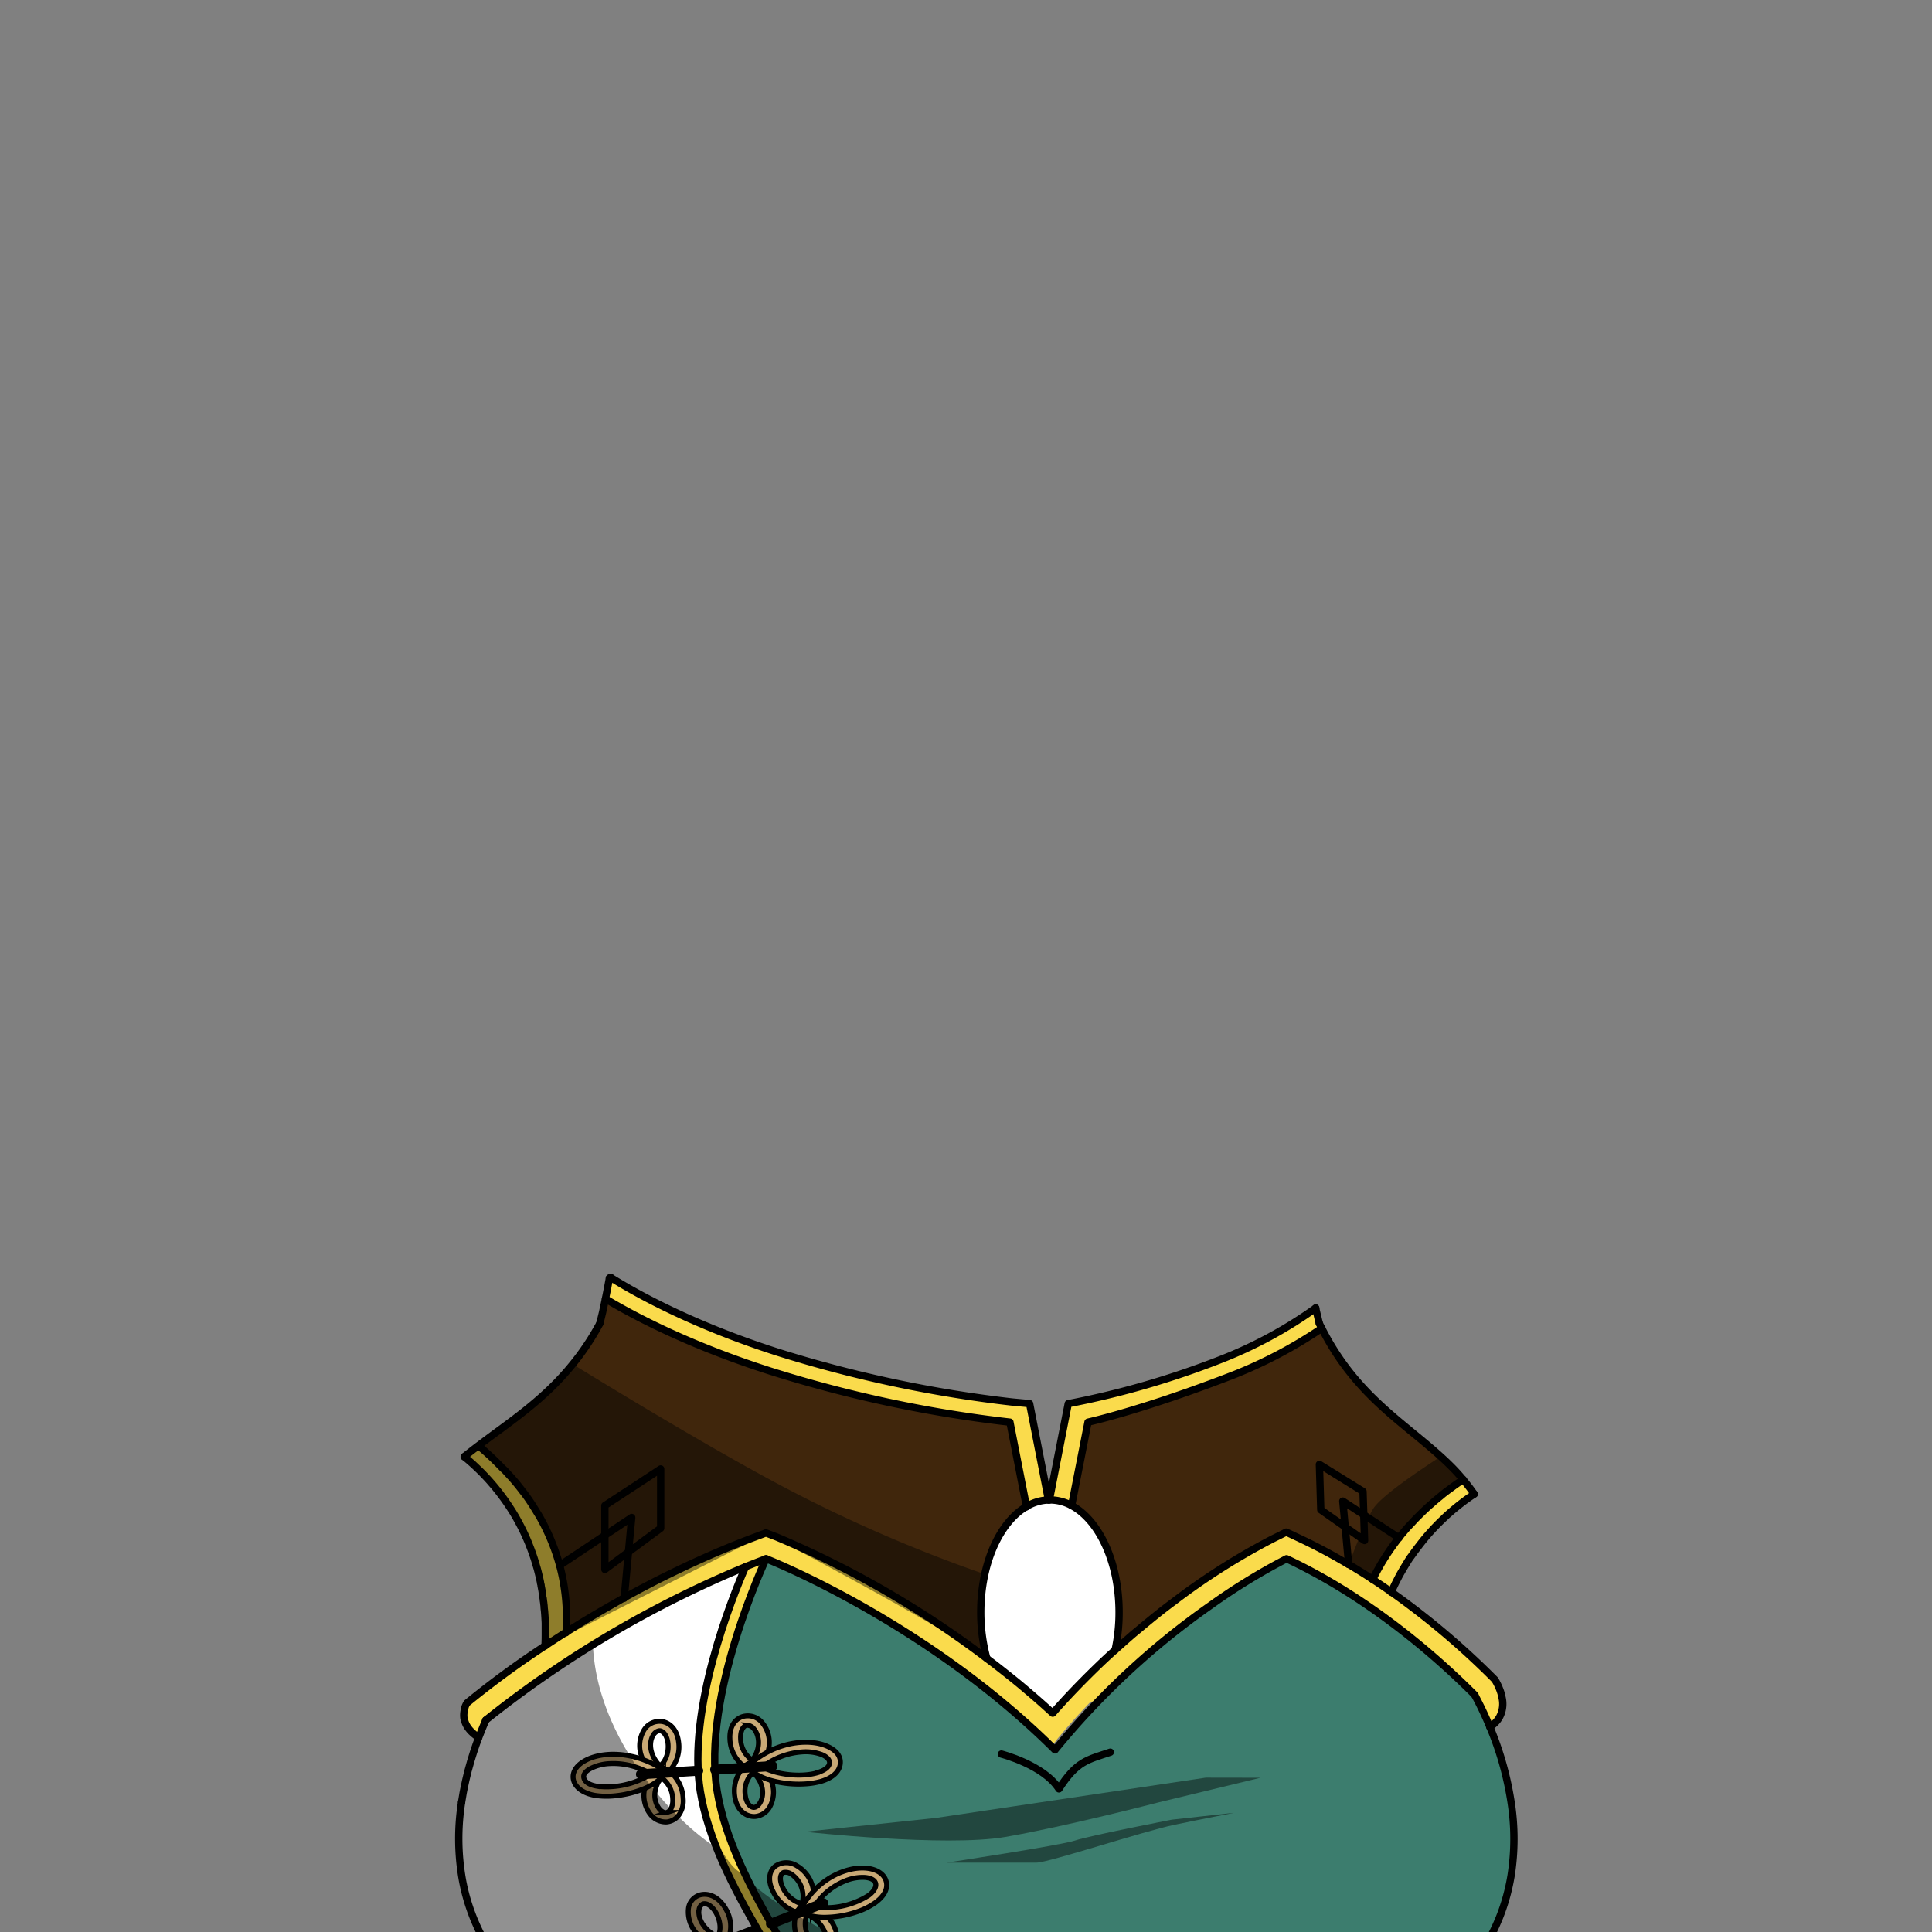 <svg xmlns="http://www.w3.org/2000/svg" viewBox="0 0 432 432">
  <rect x="0" y="0" width="432" height="432" fill="#808080" stroke="none"/>
  <defs>
    <style>.BUNTAI_OTTER_OUTFIT_BUNTAI_OTTER_OUTFIT_24_cls-1{isolation:isolate;}.BUNTAI_OTTER_OUTFIT_BUNTAI_OTTER_OUTFIT_24_cls-2{fill:#3c7d6e;}.BUNTAI_OTTER_OUTFIT_BUNTAI_OTTER_OUTFIT_24_cls-3{fill:#fff;}.BUNTAI_OTTER_OUTFIT_BUNTAI_OTTER_OUTFIT_24_cls-4{fill:#40260c;}.BUNTAI_OTTER_OUTFIT_BUNTAI_OTTER_OUTFIT_24_cls-5{fill:#fadb4c;}.BUNTAI_OTTER_OUTFIT_BUNTAI_OTTER_OUTFIT_24_cls-6,.BUNTAI_OTTER_OUTFIT_BUNTAI_OTTER_OUTFIT_24_cls-8{fill:none;stroke-linecap:round;stroke-linejoin:round;}.BUNTAI_OTTER_OUTFIT_BUNTAI_OTTER_OUTFIT_24_cls-6,.BUNTAI_OTTER_OUTFIT_BUNTAI_OTTER_OUTFIT_24_cls-7,.BUNTAI_OTTER_OUTFIT_BUNTAI_OTTER_OUTFIT_24_cls-8{stroke:#000;}.BUNTAI_OTTER_OUTFIT_BUNTAI_OTTER_OUTFIT_24_cls-6{stroke-width:1.64px;}.BUNTAI_OTTER_OUTFIT_BUNTAI_OTTER_OUTFIT_24_cls-7{fill:#c9a976;stroke-miterlimit:10;stroke-width:1.11px;}.BUNTAI_OTTER_OUTFIT_BUNTAI_OTTER_OUTFIT_24_cls-8{stroke-width:2.24px;}.BUNTAI_OTTER_OUTFIT_BUNTAI_OTTER_OUTFIT_24_cls-9{opacity:0.43;mix-blend-mode:multiply;}</style>
  </defs>
  <g class="BUNTAI_OTTER_OUTFIT_BUNTAI_OTTER_OUTFIT_24_cls-1">
    <g id="outfit">
      <path class="BUNTAI_OTTER_OUTFIT_BUNTAI_OTTER_OUTFIT_24_cls-2" d="M337.9,419.43c-2.06,12.44-9.4,25.43-27.19,35.73-24.17,8.19-34.83,3.89-63.37,3.34l-3,0h-.92c-7.4-.05-16,.18-26.14.91-2,.16-4.12.32-6.28.51q-5.73.5-12.16,1.22l-4.32.5-4.77.6c-.32-.81-.65-1.62-1-2.44-.43-1-.88-2-1.36-3-.28-.61-.59-1.22-.89-1.83s-.62-1.24-.94-1.86-.59-1.13-.9-1.7c-1.21-2.27-2.5-4.57-3.85-6.89l-1.18-2c-2.37-4-4.84-8.13-7.19-12.27h0l-.5-.87-.89-1.6c-.25-.44-.48-.88-.73-1.32l-.63-1.16q-1.33-2.49-2.55-5a77.17,77.17,0,0,1-6.18-16.69c-.07-.32-.15-.63-.21-.94s-.14-.67-.2-1l-.18-1c-3.52-21.42,11-52,11-52s35.54,13.84,64.6,42.73a173,173,0,0,1,34.62-32.2,136.73,136.73,0,0,1,17.16-10.53c18.73,8.77,33.83,22.18,42.11,30.48a76.57,76.57,0,0,1,3.41,7.19A71.38,71.38,0,0,1,337.92,403,53.06,53.06,0,0,1,337.9,419.43Z" />
      <path class="BUNTAI_OTTER_OUTFIT_BUNTAI_OTTER_OUTFIT_24_cls-3" d="M250.23,360.51a39.27,39.27,0,0,1-.89,8.43,172.75,172.75,0,0,0-13.94,14.11c-4.88-4.48-9.85-8.56-14.75-12.24a39.28,39.28,0,0,1-1.35-10.3c0-10.89,4.26-20.16,10.23-23.64a10.25,10.25,0,0,1,4.92-1.47h.32a10.11,10.11,0,0,1,4.84,1.25C245.78,339.94,250.23,349.37,250.23,360.51Z" />
      <path class="BUNTAI_OTTER_OUTFIT_BUNTAI_OTTER_OUTFIT_24_cls-3" d="M186.15,462.6c-37.23,4-55.7-7.44-55.7-7.44-1.81-1.05-3.5-2.11-5.08-3.21a56.85,56.85,0,0,1-13.43-12.5,44.52,44.52,0,0,1-8.6-19.42,52.88,52.88,0,0,1-.13-17.06h0c0-.28.09-.56.14-.84.12-.79.26-1.57.43-2.32.11-.59.23-1.18.37-1.76s.26-1.11.4-1.67c0-.14.07-.28.11-.42.38-1.46.81-2.87,1.24-4.21.19-.57.38-1.11.56-1.65l.58-1.58c.52-1.39,1-2.69,1.57-3.87v0l0,0,.09-.06,0,0,0,0s0,0,.06-.06a.31.31,0,0,1,.09-.07l.29-.24h0a1.07,1.07,0,0,0,.16-.14c.49-.4,1.19-1,2.1-1.66L112,382c.31-.25.64-.51,1-.77l.18-.14c.29-.23.61-.47.94-.71l1.23-.92s0,0,0,0l1.36-1c.22-.17.45-.32.69-.49l.75-.54,1.17-.83c1.47-1,3.07-2.14,4.8-3.3l1-.64h0c.5-.35,1-.69,1.56-1,1.83-1.19,3.78-2.44,5.84-3.71l.13-.08c3.72-2.29,7.8-4.68,12.18-7,.45-.25.89-.49,1.35-.72.83-.45,1.67-.89,2.53-1.33l1.61-.83c1.56-.79,3.16-1.57,4.79-2.36l1.69-.8.76-.35,1.5-.69.76-.34c2.26-1,4.58-2,6.94-3-.17.37-.35.8-.55,1.27-.11.24-.21.5-.32.76-.6,1.44-1.33,3.25-2.12,5.35-.13.38-.28.76-.42,1.16s-.3.81-.44,1.22c-.08.2-.16.42-.23.64-.14.42-.3.85-.44,1.29s-.31.89-.46,1.34-.23.68-.33,1c0,.12-.07.23-.11.35s-.16.46-.23.7c-.45,1.43-.89,2.9-1.32,4.43-.1.37-.2.75-.31,1.14s-.2.76-.31,1.15c-.35,1.34-.68,2.7-1,4.08-.06.23-.11.46-.16.69-.17.81-.34,1.62-.5,2.44-.06.35-.13.7-.19,1.05-.13.7-.24,1.4-.35,2.11a.43.43,0,0,0,0,.12c0,.31-.1.61-.13.92l-.14,1h0c-.05.32-.09.64-.13,1s-.07.56-.1.84-.06.68-.1,1c0,.07,0,.15,0,.22-.05.45-.09.9-.12,1.34a2.64,2.64,0,0,1,0,.28c-.12,1.86-.17,3.7-.11,5.51,0,.36,0,.73,0,1.09v.09a40.68,40.68,0,0,0,.49,4.64c.1.67.23,1.34.37,2,.07.33.13.66.22,1l.11.49c0,.18.08.34.13.51s.1.43.16.64.06.24.1.36c.08.33.17.66.27,1s.25.83.38,1.26c.55,1.76,1.18,3.53,1.87,5.3.3.77.62,1.52,1,2.29,0,.11.09.23.15.34.1.26.21.5.33.75q.44,1,.9,2c.3.66.62,1.31.94,2,.25.49.48,1,.74,1.48s.5,1,.75,1.47l.52,1,.52,1c.26.49.53,1,.8,1.47q.12.24.27.48.52,1,1.08,1.95c1.1,1.94,2.22,3.88,3.36,5.8.36.63.73,1.26,1.1,1.88l0,.05c.54.93,1.1,1.85,1.64,2.78s1.21,2,1.8,3.05l.88,1.52c.43.72.84,1.44,1.24,2.15q1.11,2,2.16,3.88c.27.48.52,1,.77,1.43l.6,1.14a.2.2,0,0,1,0,.08c.57,1.11,1.12,2.21,1.64,3.31.2.39.38.79.56,1.19l.11.22.09.21c.17.37.34.75.5,1.12l.22.51.24.55c.19.44.37.88.54,1.31.1.24.19.49.28.74Z" />
      <path class="BUNTAI_OTTER_OUTFIT_BUNTAI_OTTER_OUTFIT_24_cls-4" d="M324.1,327.49a40.09,40.09,0,0,1,3.07,3.33l-.81.54-.76.53c-.25.18-.51.36-.77.56l-.3.22-.71.52c-.48.36-1,.74-1.46,1.14s-.71.57-1.06.87-.7.59-1.05.91-.52.44-.78.68c-.81.73-1.62,1.51-2.43,2.33-.36.35-.72.72-1.07,1.11s-.65.69-1,1.06-.78.88-1.16,1.33l-.4.47c-.2.26-.42.52-.63.78h0c-.3.39-.6.78-.9,1.19-.15.2-.31.41-.45.62-.26.36-.52.72-.76,1.08s-.46.67-.67,1-.59.92-.88,1.4l-.34.56c-.33.58-.66,1.17-1,1.77-.22.39-.42.8-.62,1.21a4,4,0,0,0-.23.46c-.88-.57-1.77-1.14-2.68-1.71l-1.05-.65-.47-.28-.49-.3-.46-.28-.19-.11-.07,0h0c-.43-.26-.87-.51-1.32-.76l-.27-.16-1.08-.61-1.35-.76c-.57-.31-1.14-.62-1.72-.92-.86-.45-1.73-.9-2.62-1.34s-1.77-.88-2.67-1.3l-2.89-1.36-2,1-.86.42-.23.11-.26.13-1.49.78-.37.2-1,.55L281,346l-.69.38-.62.36-.81.47-.72.42-.49.29-.88.53a1.29,1.29,0,0,0-.16.09l0,0-.23.14c-.28.16-.55.33-.82.51l-.35.21c-.88.54-1.81,1.13-2.78,1.77l-1,.65h0l0,0h0l-.1.07-.07,0-.08,0-.14.1h0c-1.64,1.09-3.38,2.28-5.21,3.59l-.19.13-.21.15-.06.05-.64.47-.09.06-.43.31-.23.16-.38.29-.37.27-.77.58c-1,.76-2.07,1.56-3.13,2.4q-2.4,1.88-4.89,4c-1.11.92-2.23,1.89-3.35,2.88l-.42.37-.43.38-.85.76a39.34,39.34,0,0,0,.89-8.43c0-11.14-4.45-20.57-10.62-23.87L243.28,318s12.16-2.65,32.62-10.59A102.13,102.13,0,0,0,295.57,297c7.45,14.7,17.58,20.53,26.52,28.6C322.77,326.22,323.44,326.85,324.1,327.49Z" />
      <path class="BUNTAI_OTTER_OUTFIT_BUNTAI_OTTER_OUTFIT_24_cls-4" d="M229.52,336.87l-.69.44-.51.37c-.27.2-.54.41-.81.65l-.32.28-.32.3-.25.26c-.16.15-.31.3-.45.46l-.34.39a20.55,20.55,0,0,0-2.46,3.52l-.3.54c-.09.16-.17.32-.25.49-.21.39-.4.8-.58,1.23s-.39.87-.56,1.33c-.1.25-.19.5-.28.75s-.23.65-.34,1c-.06.19-.12.37-.17.56-.13.42-.25.84-.36,1.27s-.21.86-.31,1.3h0a.06.06,0,0,1,0,0v.05l0,.15c-.06.27-.12.53-.17.8s-.13.68-.19,1-.11.69-.15,1c-.09.67-.17,1.36-.22,2.05v.07c0,.36-.06.71-.07,1.06s0,.47,0,.7,0,.5,0,.75,0,.51,0,.76,0,.62,0,.93l0,.56c0,.2,0,.41,0,.61,0,1,.13,1.93.25,2.87,0,.13,0,.25,0,.38s0,.12,0,.17v0c.08.58.18,1.15.29,1.71a2.66,2.66,0,0,0,.07.39c0,.17.06.34.1.5s.07.34.11.5l.18.68a.24.24,0,0,0,0,.09c0,.07,0,.14.05.2s0,.21.07.32l.09.36-.16-.11-.09-.06,0,0-.06,0-.74-.57c-1.27-1-2.54-1.86-3.8-2.75l-.39-.27-.54-.39q-3.79-2.65-7.43-5l-.76-.49-2.6-1.63-.57-.36-.07,0-1.3-.79-.34-.21-.27-.16c-1.21-.73-2.4-1.43-3.56-2.1l0,0h0l-.43-.24-.5-.29-.14-.07-.63-.36a1.19,1.19,0,0,0-.15-.09l-1.14-.64c-1-.57-2-1.11-3-1.62l-1-.54-.33-.17-.64-.35-.36-.18c-.17-.1-.35-.19-.53-.28l-1.54-.8-1.47-.74-.65-.32-1-.48-.5-.25-.67-.33-.18-.08-.94-.45-.17-.09-.61-.29-1.17-.54-.55-.25-.08,0-.76-.35-.2-.1-.87-.38h0l-.45-.2-1.21-.53-.3-.12-.33-.14-.31-.13h0l-.1,0-.15-.07a2.18,2.18,0,0,0-.23-.09h0l-.3-.13-.12-.05-.13-.05-.1,0h0l-.06,0-.11-.05-2.38-.91,0,0-2.42.91c-5.38,2-10.55,4.23-15.46,6.53-1.23.58-2.43,1.16-3.63,1.75l-3.53,1.77c-1.15.59-2.3,1.18-3.42,1.78s-2.22,1.19-3.3,1.78h0c-.59.32-1.17.65-1.75,1l-1.72,1q-2.55,1.46-4.94,2.9l-3.1,1.9-1.49.93a45.74,45.74,0,0,0-1.41-15v0a47.74,47.74,0,0,0-3.75-9.54l-.68-1.26c-.21-.35-.41-.7-.61-1-.74-1.25-1.5-2.43-2.3-3.56q-.48-.68-1-1.32h0c-.81-1.08-1.63-2.09-2.45-3l-1-1.08c-.31-.36-.63-.7-1-1-.15-.17-.31-.33-.47-.49l-.47-.48c-1.3-1.32-2.56-2.47-3.71-3.46l-.68-.57c7-5.32,14.46-10.13,20.91-18.08a57.19,57.19,0,0,0,6.06-9.11c.39-1.46.82-3.32,1.25-5.5,6.56,3.94,18.86,10.4,36.76,16.13A285.52,285.52,0,0,0,225.82,318Z" />
      <path class="BUNTAI_OTTER_OUTFIT_BUNTAI_OTTER_OUTFIT_24_cls-5" d="M336,379.58c-.07-.33-.16-.66-.25-1a7.77,7.77,0,0,0-.32-.89,10.51,10.51,0,0,0-.78-1.63h0a4.76,4.76,0,0,0-.26-.43l0,0A176.39,176.39,0,0,0,311.14,356l.39-.87.4-.84c.27-.56.55-1.11.84-1.66s.58-1.05.88-1.57.6-1,.9-1.5.63-1,.94-1.45.64-.93,1-1.38.65-.88,1-1.31l.78-1,.72-.87c.22-.24.43-.49.65-.74l.65-.72c.22-.23.43-.47.65-.69l.65-.67.65-.64.6-.57.21-.21.91-.83a51,51,0,0,1,5.25-4.1c.17-.12.33-.23.5-.33-.66-1-1.37-1.91-2.12-2.82a4.82,4.82,0,0,0-.36-.43l-.81.54-.76.53c-.25.18-.51.36-.77.56l-.3.22-.71.52c-.48.36-1,.74-1.46,1.14s-.71.57-1.06.87-.7.59-1.05.91-.52.44-.78.68c-.81.73-1.62,1.51-2.43,2.33-.36.35-.72.72-1.07,1.11s-.65.69-1,1.06-.78.88-1.16,1.33l-.4.47c-.2.26-.42.52-.63.78h0c-.3.39-.6.78-.9,1.19-.15.2-.31.41-.45.62-.26.36-.52.72-.76,1.08s-.45.67-.67,1-.59.92-.88,1.4l-.34.56c-.33.58-.66,1.17-1,1.77-.22.39-.42.8-.62,1.21a4,4,0,0,0-.23.46c-.88-.57-1.77-1.14-2.68-1.71l-1.05-.65-.27-.17-.2-.11-.49-.3-.46-.28a.36.36,0,0,0-.12-.08h0l-.05,0-.07,0h0l-1.32-.77-.09,0c-.41-.24-.83-.48-1.26-.71l-1.35-.76c-.57-.31-1.14-.62-1.72-.92-.86-.45-1.73-.9-2.62-1.34s-1.77-.87-2.67-1.3l-2.89-1.35-2,1-.86.42-.23.11-.26.13-.28.14-.23.12-.26.14-.34.18-.38.2-.37.2-1,.55L281,346l-.69.38-.62.36-.81.47-.72.42-.49.29-.89.54-.15.09,0,0-.23.14c-.28.16-.55.33-.82.51l-.35.21c-1.17.73-2.43,1.53-3.77,2.42h0l0,0h0l-.1.07-.07,0-.08,0-.14.09h0q-1.85,1.22-3.85,2.63l-1.35.95h0l-.19.14,0,0-.23.17-.64.47-.09.06-.43.31-.61.45-.26.2-.88.65c-1,.76-2.07,1.56-3.13,2.4q-2.4,1.88-4.89,4c-1.11.92-2.23,1.89-3.35,2.88-.28.25-.57.49-.85.75l-.85.77c-1.15,1-2.31,2.11-3.47,3.21h0l-.21.2a2.13,2.13,0,0,0-.22.21c-.15.13-.29.27-.44.42-.3.28-.59.57-.88.86l-.53.52-1.22,1.22c-.58.58-1.16,1.18-1.74,1.78s-1.25,1.31-1.87,2-1.25,1.34-1.87,2l-.86,1-.63.7h0l-.63-.58-1.2-1.09c-1.23-1.1-2.45-2.16-3.68-3.21s-2.46-2.07-3.7-3.06-2.46-2-3.69-2.91c-.61-.47-1.23-.93-1.83-1.4h0l-.16-.11-.09-.06,0,0-.06,0-.74-.57-1.73-1.27-.17-.13-.28-.19-.23-.17c-.46-.34-.93-.67-1.39-1l-.39-.27-.07-.06-.47-.33q-3.79-2.65-7.43-5l-.62-.39-.14-.1-2.6-1.63-.57-.36-.07,0-1.3-.79-.34-.21-.27-.16c-1.21-.73-2.4-1.43-3.56-2.1l0,0h0l-.43-.24-.64-.36-.63-.36a.6.6,0,0,0-.15-.09l-1.14-.64c-1-.57-2-1.11-3-1.62l-1-.54-.33-.17-1-.53c-.17-.1-.35-.19-.53-.28l-1.54-.8-1.47-.74-.16-.07-.49-.25-1-.48-.5-.25-.67-.33-.18-.08-.94-.45-.17-.09-.61-.29-1.17-.54-.55-.25-.08,0-.45-.22h0l-.3-.13-.2-.1-.87-.38h0l-.45-.2-1.21-.53-.3-.12-.33-.14-.31-.13h0l-.1,0-.15-.07a2.18,2.18,0,0,0-.23-.09h0l-.3-.12-.12-.05-.08,0-.05,0h0l-.1,0h0l-.06,0h0l-.07,0-2.38-.91,0,0-2.42.91c-5.38,2-10.55,4.23-15.46,6.53-1.23.58-2.43,1.16-3.63,1.75l-3.53,1.77c-1.15.59-2.3,1.18-3.42,1.78s-2.22,1.19-3.3,1.78h0c-.59.32-1.17.65-1.75,1l-1.72,1q-2.55,1.46-4.94,2.9l-3.1,1.9-1.49.93a45.74,45.74,0,0,0-1.41-15v0a47.74,47.74,0,0,0-3.75-9.54l-.68-1.26c-.21-.35-.41-.7-.61-1-.74-1.25-1.5-2.43-2.3-3.56q-.48-.68-1-1.32h0c-.81-1.08-1.63-2.09-2.45-3l-1-1.08c-.31-.36-.63-.7-1-1-.15-.17-.31-.33-.47-.49l-.47-.48c-1.3-1.32-2.56-2.47-3.71-3.46l-.68-.57q-1.69,1.27-3.36,2.61c.67.54,1.4,1.16,2.15,1.85.18.17.37.34.56.53l.63.6.1.1q.36.34.72.72c.41.42.83.87,1.25,1.33.21.24.43.48.64.73s.41.47.62.72l.42.51c.28.34.56.7.84,1.06l0,0c.25.33.5.66.75,1s.31.43.47.65c.27.39.55.79.82,1.2s.66,1,1,1.56l.6,1c.19.35.39.7.58,1.06s.54,1,.8,1.54c.16.31.31.63.46.95.08.15.15.31.22.48l.38.84a1.22,1.22,0,0,0,.07.17c.14.32.28.65.41,1s.27.67.39,1c.26.68.5,1.38.74,2.09.09.28.19.57.27.86s.14.46.2.69.16.51.23.77.21.8.31,1.21c.15.6.29,1.22.42,1.85,0,.23.1.45.14.68a.78.78,0,0,1,0,.14c.08.36.14.73.21,1.1l.15,1c0,.19,0,.38.08.57l.06.43c0,.24.07.48.09.72s.06.48.08.72c0,.44.09.88.12,1.33s.05.66.07,1c0,.48.06,1,.08,1.47,0,.19,0,.37,0,.56,0,.54,0,1.08,0,1.63,0,.89,0,1.79-.06,2.71,0,.07,0,.12,0,.19a205.07,205.07,0,0,0-17.48,12.8,4.05,4.05,0,0,0-.47,1,.53.53,0,0,0,0,.12,4,4,0,0,0-.2.9,5.43,5.43,0,0,0,0,.91,1.79,1.79,0,0,0,0,.23,1.43,1.43,0,0,0,0,.29,2.33,2.33,0,0,0,.07.25c0,.08,0,.17.07.26l0,.09a1.72,1.72,0,0,0,.07.21,2.93,2.93,0,0,0,.12.28,5.46,5.46,0,0,0,.56,1l.21.27a2.69,2.69,0,0,0,.27.32,4.21,4.21,0,0,0,.36.37,5.8,5.8,0,0,0,.58.52c.15.13.31.25.48.37l.43.31c.53-1.39,1-2.69,1.57-3.87v0l0,0,.09-.07a.13.13,0,0,0,.07-.06l.09-.06.07-.07.09-.08.2-.16h0l.16-.14.63-.51.26-.2.27-.22c.16-.13.33-.27.51-.4l0,0,.39-.3L112,382l.45-.35.55-.42.11-.08.07-.06.94-.71.15-.11.05,0,.25-.18.42-.32.38-.28c.43-.32.89-.65,1.36-1l.69-.49s0,0,0,0l.65-.47.09-.06h0l.58-.41.2-.14.4-.28.4-.28.62-.43a.71.71,0,0,1,.14-.1c.3-.22.61-.43.92-.64l.21-.15c1-.65,1.94-1.33,3-2l.27-.19.2-.13,1.09-.72.08-.06.16-.1.66-.43,1-.63.06,0,.3-.2,1.83-1.16c.24-.16.49-.31.74-.46l.36-.23,1.12-.7,0,0a1.1,1.1,0,0,1,.14-.09c.93-.57,1.88-1.15,2.86-1.73l1.19-.71,1.24-.73.55-.32,2.41-1.38.57-.32c.93-.53,1.89-1.06,2.86-1.58l1.18-.64,1.2-.64.58-.3.14-.08.69-.36.75-.39.8-.41,1.42-.72.17-.09,1.42-.7,1.21-.59c1-.5,2.07-1,3.12-1.49l.54-.25h0l1.49-.68h0l.19-.08.16-.08.4-.18,1.7-.75,1.73-.75.39-.17c1-.44,2.06-.87,3.11-1.29h0l-.13.28c-.29.68-.64,1.51-1,2.48l-.13.31s0,.07,0,.11l-.12.29c0,.09-.07.18-.11.27s-.12.31-.19.47l-.09.25a2.44,2.44,0,0,0-.1.24l-.2.51c-.06.17-.13.34-.2.52l-.06.13c0,.09-.06.18-.1.27L164,357l-.06.15c0,.09-.06.18-.1.27-.39,1.05-.8,2.18-1.22,3.37-.1.26-.19.52-.28.79s-.11.33-.17.5l-.45,1.34c-.12.34-.23.68-.34,1s-.15.46-.22.69l-.12.35c-.06.21-.13.41-.19.62-.16.51-.32,1-.47,1.56-.07.24-.15.49-.22.74s-.24.81-.35,1.23c0,.09-.05.18-.08.27-.22.78-.43,1.57-.64,2.37,0,.05,0,.09,0,.14a.58.58,0,0,0,0,.18c-.11.39-.2.79-.3,1.19s-.13.53-.2.79l-.18.79-.21.93-.15.68c-.07.29-.13.58-.19.87a1.43,1.43,0,0,0,0,.22c-.16.79-.32,1.59-.46,2.4-.06.36-.13.7-.19,1.05,0,0,0,.11,0,.16a.64.64,0,0,0,0,.2l-.12.7a.5.5,0,0,1,0,.12c0,.19-.06.37-.08.55-.06.36-.11.73-.15,1.1l0,.25h0c-.06.47-.12.94-.17,1.41,0,.24-.06.49-.08.73s-.07.6-.09.91c-.05.54-.09,1.08-.13,1.62v.05a1.62,1.62,0,0,0,0,.22.86.86,0,0,0,0,.16.71.71,0,0,0,0,.14c0,.24,0,.48,0,.72s0,.48,0,.72,0,.3,0,.44,0,.54,0,.81v.87c0,.22,0,.44,0,.66,0,.38,0,.76,0,1.14v.12a.66.66,0,0,1,0,.14c0,.08,0,.16,0,.24a.22.22,0,0,0,0,.08v0a.41.41,0,0,0,0,.11s0,0,0,0v.15c0,.26,0,.52,0,.77,0,0,0,.1,0,.15s0,.07,0,.1q0,.34.06.69l0,.35c0,.06,0,.1,0,.14a.25.25,0,0,1,0,.08.11.11,0,0,1,0,.05c0,.25,0,.51.09.76s0,.35.07.52.08.59.13.88.15.88.24,1.31c0,.23.09.47.14.7s.07.33.1.5c.14.63.29,1.25.45,1.88l0,.13,0,.13c0,.12.06.24.1.36.2.77.43,1.54.66,2.31.08.23.15.46.22.69l.06.16a.75.75,0,0,0,0,.16l.09.27c0,.14.09.27.14.4l.24.7c0,.14.09.28.14.41.14.4.29.8.44,1.19s.32.85.49,1.27c0,.14.1.28.16.41l.18.43c0,.1.08.2.12.3.15.38.31.76.48,1.15l.15.34c.21.5.44,1,.67,1.51.09.21.19.42.29.63a6.28,6.28,0,0,0,.27.59l.75,1.58c.38.79.78,1.57,1.18,2.36l.51,1,.25.48q.38.74.78,1.47c.14.24.27.49.4.73.39.74.8,1.47,1.21,2.2.25.46.51.91.77,1.36a.21.21,0,0,1,0,.06,0,0,0,0,0,0,0c.45.82.92,1.62,1.39,2.43.21.37.43.74.65,1.1a.3.3,0,0,0,.06.11.24.24,0,0,0,.06.11c.3.53.61,1.05.92,1.57.18.32.37.65.57,1s.35.61.53.92c0,0,0,0,0,0,1.46,2.47,2.92,4.93,4.34,7.37l.33.57.9,1.58c.2.36.41.71.6,1.07h0l1,1.85.32.58a1.41,1.41,0,0,1,.13.24c.29.52.57,1.05.84,1.57l.29.55.31.59c.06.11.12.22.17.33.25.47.48.94.71,1.41l.1.2a1.19,1.19,0,0,1,.08.16l.2.41a.49.49,0,0,1,.06.13c.09.16.16.31.23.46s.22.45.32.67l.18.38.28.61c0,.09.08.17.11.25.17.35.32.7.47,1a.16.16,0,0,1,0,.08l.08.17a.36.36,0,0,1,0,.09c0,.08.07.17.11.25l.12.28c0,.1.09.19.12.28l.1.22.12.29c0,.13.11.26.15.38s.11.28.16.41.2.49.29.74l.19.41c1.18-.11,2.37-.25,3.58-.41l-.24-.61-.24-.61c-.07-.17-.15-.35-.22-.53l-.36-.84q-.18-.45-.39-.9c0-.1-.09-.2-.14-.31h0l0-.06,0-.07h0c-.15-.34-.3-.68-.47-1-.07-.16-.14-.33-.22-.49s-.09-.16-.13-.25a1.07,1.07,0,0,0-.09-.19s0,0,0-.08-.1-.21-.16-.31a1,1,0,0,0-.07-.15c-.05-.12-.11-.23-.17-.35-.27-.55-.54-1.1-.83-1.66q-.17-.35-.36-.69l-.33-.64a2.26,2.26,0,0,1-.11-.22l-.45-.85a1.09,1.09,0,0,1-.08-.15l-1.13-2.08L182.8,448c-.07-.11-.13-.22-.19-.33l0-.05q-1.1-1.95-2.24-3.9l-.48-.83-.63-1.07c-1.39-2.38-2.82-4.77-4.23-7.18-.09-.16-.18-.32-.28-.48l-.45-.76c-.54-.92-1.07-1.84-1.6-2.77l-.24-.42h0c-.1-.16-.19-.32-.28-.49-.26-.45-.52-.9-.77-1.36l-.34-.63-.2-.34h0l-.34-.62-.38-.7,0-.06a2.82,2.82,0,0,1-.21-.38l-.2-.37-.47-.88-.46-.89c-.24-.45-.47-.89-.69-1.34-.11-.2-.21-.41-.31-.62h0s0,0,0,0l-.3-.62c-.11-.21-.21-.41-.31-.62v0h0c-.09-.17-.17-.33-.24-.5s-.17-.34-.24-.51-.17-.35-.25-.52l-.24-.52-.48-1c-.15-.34-.31-.69-.46-1l-.37-.85c-.13-.32-.27-.64-.4-1l-.14-.32c0-.11-.09-.22-.13-.33s-.11-.27-.16-.4a2.6,2.6,0,0,1-.1-.25l-.15-.37a.64.64,0,0,1-.06-.18l0,0a.43.43,0,0,0,0,0,.42.42,0,0,1,0-.1c-.17-.43-.33-.86-.49-1.29l-.12-.33c-.21-.61-.42-1.21-.61-1.82-.12-.34-.22-.69-.33-1a.93.93,0,0,1,0-.13l-.05-.17a.56.56,0,0,0,0-.12c0-.09-.05-.19-.08-.29v0l-.12-.38v0l-.06-.24s0,0,0-.06,0,0,0-.06l-.12-.46c-.09-.31-.17-.61-.24-.91s-.16-.61-.23-.92v0c0-.14-.07-.27-.1-.4l-.06-.23-.06-.25-.09-.45a1.55,1.55,0,0,1-.05-.23l-.06-.28,0-.14-.06-.36c0-.2-.08-.4-.11-.6s-.05-.27-.08-.41a45.26,45.26,0,0,1-.55-7.26c0-.16,0-.32,0-.48a.57.57,0,0,1,0-.13.17.17,0,0,1,0-.1.24.24,0,0,1,0-.12h0a.11.11,0,0,1,0-.08s0,0,0,0h0a.17.17,0,0,1,0-.1v-.54h0a37.43,37.43,0,0,1,0-.31h0c0-.48,0-.95.07-1.43s.06-1,.1-1.49a1.21,1.21,0,0,1,0-.19,1.36,1.36,0,0,1,0-.2c.07-.86.16-1.71.26-2.56,0-.32.09-.66.12-1s.1-.64.14-1l.15-1,.09-.59c0-.13,0-.26.07-.39a.28.28,0,0,0,0-.09c0-.16.06-.32.08-.48l.06-.33a.24.24,0,0,1,0-.08c.05-.33.11-.66.18-1,0-.15.06-.29.08-.44s.07-.36.11-.53c.13-.65.25-1.29.4-1.93a1.29,1.29,0,0,0,0-.19c0-.06,0-.13,0-.2l.06-.26h0a2.46,2.46,0,0,0,.07-.29c0-.23.1-.46.16-.68s.13-.55.2-.82.06-.29.1-.42l0-.13c.15-.62.31-1.24.47-1.85.06-.27.14-.53.21-.79l0-.11c0-.13.07-.27.11-.4s0-.19.08-.28c.09-.35.19-.7.29-1.05a.38.38,0,0,1,0-.1c.05-.18.1-.35.15-.54s.05-.16.07-.24c.07-.25.15-.51.22-.75l0-.07c0-.12.07-.24.11-.36s.11-.38.17-.57c.26-.87.53-1.71.81-2.54l0-.11c.08-.23.16-.46.23-.7h0a4.11,4.11,0,0,1,.15-.46v0c0-.11.07-.21.1-.32h0c.09-.27.17-.53.26-.78s.2-.59.31-.89.15-.42.23-.63c.41-1.17.82-2.27,1.21-3.3,0-.07.06-.13.08-.19l.12-.33.12-.31a1.21,1.21,0,0,1,.05-.14c.06-.16.12-.32.19-.47l.18-.46c0-.05,0-.1,0-.14h0c.07-.19.14-.38.22-.57h0l.21-.55h0a.47.47,0,0,0,.06-.15c.1-.25.21-.49.3-.72l.06-.15.11-.24.09-.23c.13-.32.26-.62.38-.9,0-.12.1-.24.16-.36s.1-.25.16-.37h0s0,0,0,0,0,0,0,0l0,0c0-.09.07-.17.11-.26l.06-.13a.14.14,0,0,1,0-.06c.11-.24.2-.46.29-.64s.06-.13.08-.19v0h0c0-.13.11-.24.15-.33h0a.36.36,0,0,1,0-.09c0-.09.06-.15.08-.18h0l.06,0h0l.07,0,.06,0,.08,0h0l0,0h0l.09,0,.07,0,.06,0,.13.05.06,0a.11.11,0,0,1,.07,0s0,0,0,0h0l.28.11h0l.17.07.07,0,.11.05h0l0,0,.07,0a.59.59,0,0,1,.14.06l.07,0h0l0,0,.38.16.46.2.5.22.72.31h0l.38.17c.4.17.81.36,1.25.57l.78.36.27.12h0l.24.11.52.24h0l.07,0h0l.08,0,0,0h0l.06,0,.46.22h0l1.69.82c.59.28,1.19.58,1.82.9h0l.48.24a.2.2,0,0,1,.09.05l.8.4.09,0,.48.24h0l1,.52,1,.54.54.29.11.06.21.11.21.12,1.09.58,1.12.61h0l.09,0,0,0,.76.42.26.14h0l.22.12.56.31.38.21h0l1.29.73.76.44.34.2h0l.35.2a1.19,1.19,0,0,1,.22.12l.65.38h0l.25.14c1.77,1,3.6,2.16,5.47,3.34l.66.41h0l.31.19.08.05c.3.2.61.4.93.59h0l.4.26.93.6h0l.08.05,1.26.83.3.19c.35.23.71.47,1.06.72h0l.15.1.13.08.56.38c.14.1.28.2.43.29l.09.07,1.38.95h0l.18.12.28.19.92.65h0l.08.05.21.15,1.1.79.95.69.44.32h0l1,.73c.14.09.27.2.41.3h0l.54.4q1.08.8,2.16,1.65l.11.08h0l.47.37.12.09,0,0,.07.05h0a.18.18,0,0,0,.07.05v0l.6.47h0a.27.27,0,0,1,.08.07h0l1.31,1h0c.28.21.55.44.82.66l.59.48h0l.16.14h0l.08.06.76.63.39.32h0l.22.18,1.19,1h0l.33.28c.16.13.31.26.47.41l1.09.95.19.16h0l0,0h0q1,.85,2,1.77a0,0,0,0,1,0,0,.27.27,0,0,1,.08.07h0l.22.19.78.72.4.36h0l.17.15,1.21,1.14c.46.43.92.87,1.37,1.32.23.22.46.44.68.67l.69.68h0c.28-.35.56-.69.85-1a3.31,3.31,0,0,1,.25-.3s0,0,0,0l.15-.18a.08.08,0,0,1,0-.05h0l.34-.42.55-.65s0,0,0,0l1-1.18.1-.12c.2-.24.41-.47.61-.7l.5-.57,1.12-1.26c.37-.42.74-.82,1.12-1.23h0l.42-.45c.16-.16.31-.33.46-.49l.25-.27,1-1.06a1.59,1.59,0,0,0,.13-.13L246,380l.43-.44.69-.7h0c1.49-1.5,3-2.95,4.46-4.33l0,0h0l1.13-1h0l1.11-1,1.45-1.29a.87.87,0,0,1,.15-.13,4.28,4.28,0,0,1,.33-.29l.29-.26c.69-.6,1.37-1.18,2-1.75l.15-.12.59-.5c.33-.29.65-.56,1-.82.56-.47,1.11-.92,1.66-1.35l1.15-.92.07-.05c.54-.43,1.07-.85,1.6-1.25l.32-.24.51-.4q.67-.53,1.35-1l.17-.12h0l1.78-1.31.11-.08.08-.05h0l1.92-1.37.93-.65,1.81-1.25.59-.39.29-.19h0l.43-.28.63-.42,1.45-.94.9-.58.09-.05h0l.08-.05.06,0,.11-.07.29-.19.75-.46,1.41-.86h0l.22-.13.45-.26h0l.31-.18.33-.19h0l.37-.21,1.38-.8.29-.16.23-.13h0l.48-.27h0l.69-.38.19-.1h0l.74-.4.18-.09.92-.49h0l.13-.07.31-.15h0c.59.27,1.17.55,1.75.84s1.15.57,1.71.87a2.53,2.53,0,0,1,.37.18l1.33.7.37.19c.15.07.29.15.43.23l.88.49.45.24c.41.22.81.45,1.21.68h0c.55.3,1.09.61,1.63.93l1.6,1a3.26,3.26,0,0,1,.4.24l.4.24.78.5c.53.32,1.05.65,1.56,1l1.14.75.38.26c.26.16.51.33.76.5s.35.23.53.36c.57.38,1.13.77,1.69,1.16l1.44,1q1.26.9,2.46,1.8l.34.25h0l.85.64.51.39.67.51.18.14.17.14.05,0,.19.15.7.55.36.28.3.23h0l.32.25.94.77.16.13c.36.29.72.58,1.07.88.81.67,1.6,1.34,2.36,2q1.44,1.23,2.76,2.43c.43.38.85.76,1.26,1.15,2.13,1.94,4,3.77,5.64,5.4h0c.34.63.73,1.38,1.15,2.22q.42.84.87,1.8h0c.31.65.61,1.33.92,2.05.16.36.31.73.47,1.11l.4-.26c.25-.19.48-.37.69-.56a6.06,6.06,0,0,0,1-1.23A6.34,6.34,0,0,0,336,379.58Z" />
      <path class="BUNTAI_OTTER_OUTFIT_BUNTAI_OTTER_OUTFIT_24_cls-5" d="M295.57,297a102.13,102.13,0,0,1-19.67,10.35C255.44,315.3,243.28,318,243.28,318l-3.67,18.69a11.17,11.17,0,0,0-1.75-.76,9.8,9.8,0,0,0-3.09-.5h-.13l4.22-21.51a194.18,194.18,0,0,0,34-9.84,97.15,97.15,0,0,0,21.35-11.55c.28,1.13.55,2.28.83,3.44C295.2,296.29,295.38,296.65,295.57,297Z" />
      <path class="BUNTAI_OTTER_OUTFIT_BUNTAI_OTTER_OUTFIT_24_cls-5" d="M234.45,335.4a9.43,9.43,0,0,0-1.91.25,8.71,8.71,0,0,0-1.23.37,10.67,10.67,0,0,0-1.2.53c-.2.1-.39.21-.58.32L225.82,318a285.52,285.52,0,0,1-53.68-11.4c-17.9-5.73-30.2-12.19-36.76-16.13.29-1.42.59-3,.89-4.63a2.52,2.52,0,0,1,.3-.13c5.67,3.56,18.23,10.58,37.35,16.7a280.45,280.45,0,0,0,52.45,11.14l3.86.37Z" />
      <path class="BUNTAI_OTTER_OUTFIT_BUNTAI_OTTER_OUTFIT_24_cls-6" d="M108.62,384.62v0c-.52,1.18-1,2.48-1.57,3.87l-.58,1.58c-.19.54-.37,1.08-.56,1.65-.43,1.34-.86,2.75-1.24,4.21,0,.14-.08.28-.11.42-.14.56-.28,1.11-.4,1.67s-.27,1.17-.38,1.76c-.16.75-.3,1.53-.42,2.32-.06.28-.1.55-.14.83h0" />
      <path class="BUNTAI_OTTER_OUTFIT_BUNTAI_OTTER_OUTFIT_24_cls-6" d="M103.21,403a52.6,52.6,0,0,0,.13,17.06,44.7,44.7,0,0,0,8.59,19.43,57.25,57.25,0,0,0,13.44,12.48c1.58,1.11,3.27,2.17,5.08,3.22,0,0,18.48,11.43,55.7,7.44,1.17-.11,2.36-.25,3.58-.41l4.77-.6,4.32-.5q6.42-.73,12.16-1.22c2.16-.19,4.25-.35,6.28-.51,10.18-.74,18.74-1,26.14-.91h.92l3,0c28.54.55,39.2,4.85,63.37-3.34,17.79-10.3,25.13-23.29,27.19-35.73a53.06,53.06,0,0,0,0-16.45,71.38,71.38,0,0,0-4.72-16.76,76.57,76.57,0,0,0-3.41-7.19" />
      <path class="BUNTAI_OTTER_OUTFIT_BUNTAI_OTTER_OUTFIT_24_cls-6" d="M107,388.51c-.15-.11-.3-.2-.44-.31s-.32-.25-.47-.37a7.37,7.37,0,0,1-.58-.52,2.6,2.6,0,0,1-.36-.38,2,2,0,0,1-.27-.31c-.08-.09-.15-.19-.22-.28a5.67,5.67,0,0,1-.56-1l-.11-.28c0-.08-.06-.14-.08-.21a2,2,0,0,1-.1-.35l-.06-.25a5,5,0,0,1,0-1.43,5.81,5.81,0,0,1,.2-.91.76.76,0,0,1,0-.11,4.05,4.05,0,0,1,.47-1,203.12,203.12,0,0,1,17.48-12.8l1.21-.8,0,0c1.09-.71,2.22-1.44,3.39-2.18l1.49-.93c1-.62,2-1.26,3.09-1.9q2.39-1.44,4.94-2.9c1.14-.65,2.3-1.31,3.48-2l3.31-1.79c1.12-.6,2.26-1.19,3.42-1.79s2.33-1.18,3.52-1.76,2.41-1.17,3.64-1.75c4.91-2.3,10.07-4.52,15.46-6.53l2.41-.91h0l0,0,2.38.91A217.86,217.86,0,0,1,219.55,370l1,.76.1.07h0l1.84,1.4q1.84,1.43,3.69,2.91t3.69,3.06c1.24,1.05,2.46,2.11,3.69,3.21l1.83,1.66c3.46-3.94,7-7.56,10.46-10.89q1.74-1.67,3.48-3.22c.57-.51,1.13-1,1.7-1.51,1.12-1,2.24-2,3.35-2.89q2.48-2.09,4.88-4c1.06-.84,2.11-1.64,3.14-2.4A150.09,150.09,0,0,1,284.76,344l.85-.42,2-1,2.89,1.36c2.41,1.13,4.74,2.32,7,3.56,1.36.75,2.7,1.52,4,2.29h0l.06,0c.9.53,1.8,1.09,2.68,1.63s1.8,1.14,2.67,1.71q2.13,1.4,4.16,2.82h0a175.57,175.57,0,0,1,23.17,19.61h0l0,0c0,.05.13.2.26.43h0a12.75,12.75,0,0,1,.78,1.63c.12.28.22.58.32.89a8.24,8.24,0,0,1,.24,1,6.24,6.24,0,0,1-.63,4.59,6,6,0,0,1-1,1.22,8,8,0,0,1-.69.57c-.14.08-.27.17-.4.26h0" />
      <path class="BUNTAI_OTTER_OUTFIT_BUNTAI_OTTER_OUTFIT_24_cls-6" d="M108.62,384.62a240.14,240.14,0,0,1,58.09-34.29q2.26-.91,4.59-1.79s35.54,13.85,64.6,42.74a172.7,172.7,0,0,1,34.62-32.2,137.72,137.72,0,0,1,17.16-10.54c18.73,8.78,33.83,22.18,42.11,30.49" />
      <path class="BUNTAI_OTTER_OUTFIT_BUNTAI_OTTER_OUTFIT_24_cls-6" d="M171.3,348.54s-14.48,30.6-10.94,52,21.95,42.33,29.37,61.62" />
      <path class="BUNTAI_OTTER_OUTFIT_BUNTAI_OTTER_OUTFIT_24_cls-6" d="M186.15,462.6l-.19-.41c-7.42-19.29-25.84-40.2-29.37-61.62-3-18.34,7.13-43.4,10.12-50.24" />
      <path class="BUNTAI_OTTER_OUTFIT_BUNTAI_OTTER_OUTFIT_24_cls-6" d="M103.8,325.72c.67.54,1.4,1.16,2.15,1.85.18.17.37.34.56.53l.63.6.1.1q.36.34.72.72c.41.42.83.87,1.25,1.33.21.23.43.48.64.73s.41.47.62.72l.42.51c.28.34.56.7.84,1.06l0,0c.25.33.5.66.75,1s.31.43.47.65c.27.39.55.79.82,1.2s.66,1,1,1.56l.6,1c.19.35.39.7.58,1.06s.54,1,.8,1.54c.16.31.31.63.46.95.08.15.15.31.22.48s.25.55.38.84a1.22,1.22,0,0,0,.07.17c.14.32.28.65.41,1s.27.67.39,1c.26.68.5,1.38.74,2.09l.27.86c.07.23.14.46.2.69s.16.51.23.77.21.8.31,1.21c.15.6.29,1.22.42,1.85,0,.23.1.45.14.68a.78.78,0,0,1,0,.14c.08.36.14.73.21,1.1l.15,1c0,.19,0,.38.08.57l.06.43c0,.24.07.48.09.72s.06.48.08.72c0,.44.09.88.12,1.33s.05.65.07,1,.06,1,.08,1.47c0,.19,0,.37,0,.56,0,.54,0,1.08,0,1.63,0,.89,0,1.79-.06,2.71,0,.07,0,.12,0,.19" />
      <path class="BUNTAI_OTTER_OUTFIT_BUNTAI_OTTER_OUTFIT_24_cls-6" d="M126.57,365.07a45.74,45.74,0,0,0-1.41-15h0a47.74,47.74,0,0,0-3.75-9.54l-.68-1.26c-.21-.35-.41-.7-.61-1-.74-1.25-1.5-2.43-2.3-3.56q-.48-.68-1-1.32h0c-.81-1.08-1.63-2.09-2.45-3l-1-1.08c-.31-.36-.63-.7-1-1-.15-.17-.31-.33-.47-.49l-.47-.48c-1.3-1.32-2.56-2.47-3.71-3.46l-.68-.57" />
      <path class="BUNTAI_OTTER_OUTFIT_BUNTAI_OTTER_OUTFIT_24_cls-6" d="M327.17,330.82l-.81.54-.76.53c-.25.18-.51.36-.77.56l-.3.22-.71.52c-.48.36-1,.74-1.46,1.14s-.71.57-1.06.87-.7.59-1.05.91-.52.44-.78.68c-.81.73-1.62,1.51-2.43,2.33-.36.35-.72.72-1.07,1.11s-.65.69-1,1.06-.78.88-1.16,1.33l-.4.47c-.2.26-.42.52-.63.78h0c-.3.39-.6.78-.9,1.19-.15.2-.31.41-.45.62-.26.36-.52.72-.76,1.08s-.46.67-.67,1-.59.92-.88,1.4l-.34.56c-.33.58-.66,1.17-1,1.77-.22.39-.42.8-.62,1.21a4,4,0,0,0-.23.46" />
      <path class="BUNTAI_OTTER_OUTFIT_BUNTAI_OTTER_OUTFIT_24_cls-6" d="M329.65,334.07c-.17.1-.33.21-.5.33a51,51,0,0,0-5.25,4.1c-.3.26-.6.54-.91.83l-.21.21-.6.57-.65.64-.65.67c-.22.22-.43.46-.65.69l-.65.72c-.22.25-.43.5-.65.74l-.72.87-.78,1c-.33.43-.66.86-1,1.31s-.64.91-1,1.38-.63.95-.94,1.45-.61,1-.9,1.5-.59,1-.88,1.57-.57,1.1-.84,1.66l-.4.84-.4.87" />
      <path class="BUNTAI_OTTER_OUTFIT_BUNTAI_OTTER_OUTFIT_24_cls-6" d="M135.38,290.42c6.56,3.94,18.86,10.4,36.76,16.13A285.52,285.52,0,0,0,225.82,318l3.71,18.92" />
      <path class="BUNTAI_OTTER_OUTFIT_BUNTAI_OTTER_OUTFIT_24_cls-6" d="M136.56,285.66h0c5.67,3.55,18.23,10.58,37.34,16.7a280.61,280.61,0,0,0,52.45,11.14l3.87.36,4.22,21.54" />
      <path class="BUNTAI_OTTER_OUTFIT_BUNTAI_OTTER_OUTFIT_24_cls-6" d="M234.64,335.38l4.22-21.51a194.18,194.18,0,0,0,34-9.84,97.15,97.15,0,0,0,21.35-11.55" />
      <path class="BUNTAI_OTTER_OUTFIT_BUNTAI_OTTER_OUTFIT_24_cls-6" d="M239.61,336.64,243.28,318s12.16-2.65,32.62-10.59A102.13,102.13,0,0,0,295.57,297" />
      <path class="BUNTAI_OTTER_OUTFIT_BUNTAI_OTTER_OUTFIT_24_cls-6" d="M249.34,368.94a39.27,39.27,0,0,0,.89-8.43c0-11.14-4.45-20.57-10.62-23.87a10.11,10.11,0,0,0-4.84-1.25h-.32a10.25,10.25,0,0,0-4.92,1.47c-6,3.48-10.23,12.75-10.23,23.64a39.28,39.28,0,0,0,1.35,10.3" />
      <polyline class="BUNTAI_OTTER_OUTFIT_BUNTAI_OTTER_OUTFIT_24_cls-6" points="125.15 350.02 135.25 343.3 141.25 339.31 140.53 347.03 139.57 357.38" />
      <polygon class="BUNTAI_OTTER_OUTFIT_BUNTAI_OTTER_OUTFIT_24_cls-6" points="140.53 347.03 135.25 350.93 135.25 343.3 135.25 336.64 147.73 328.46 147.73 341.71 140.53 347.03" />
      <polyline class="BUNTAI_OTTER_OUTFIT_BUNTAI_OTTER_OUTFIT_24_cls-6" points="312.82 343.87 304.94 338.72 300.25 335.65 300.79 341.43 301.56 349.81" />
      <polygon class="BUNTAI_OTTER_OUTFIT_BUNTAI_OTTER_OUTFIT_24_cls-6" points="300.79 341.43 305.12 344.46 304.94 338.72 304.77 333.49 295.02 327.44 295.33 337.6 300.79 341.43" />
      <path class="BUNTAI_OTTER_OUTFIT_BUNTAI_OTTER_OUTFIT_24_cls-6" d="M223.91,392.21s9.43,2.41,12.87,7.79c4-6.24,6.38-6.5,11.49-8.21" />
      <path class="BUNTAI_OTTER_OUTFIT_BUNTAI_OTTER_OUTFIT_24_cls-6" d="M136.57,285.66a2.52,2.52,0,0,0-.3.13" />
      <path class="BUNTAI_OTTER_OUTFIT_BUNTAI_OTTER_OUTFIT_24_cls-7" d="M151.74,389.57c-.29-2.5-1.64-4.23-3.61-4.62a4.05,4.05,0,0,0-4.19,2,6.82,6.82,0,0,0-.15,6.52,9.8,9.8,0,0,0,2,2.82,2.57,2.57,0,0,0,.29.28l.41.38a1.3,1.3,0,0,0,.92.29,1.16,1.16,0,0,0,.41-.09l.52-.23a5.59,5.59,0,0,0,.85-.54l.38-.32A7.72,7.72,0,0,0,151.74,389.57ZM146.05,388a1.91,1.91,0,0,1,1.31-1,1,1,0,0,1,.24,0c.89.17,1.58,1.27,1.76,2.79.21,1.8-.36,4-1.8,5.07C145,392.2,145.19,389.33,146.05,388Z" />
      <path class="BUNTAI_OTTER_OUTFIT_BUNTAI_OTTER_OUTFIT_24_cls-7" d="M150,396.32l-.36-.27a5.59,5.59,0,0,0-1.92-.86,1,1,0,0,0-.3,0,1.26,1.26,0,0,0-1,.41,7.62,7.62,0,0,0-.58.72l-.23.31a9.57,9.57,0,0,0-.87,1.53,9.05,9.05,0,0,0-.59,1.78,6.87,6.87,0,0,0,1.36,5.86A4.39,4.39,0,0,0,149,407.4a3.43,3.43,0,0,0,.92-.19,3.74,3.74,0,0,0,1.71-1.15,5.46,5.46,0,0,0,1.12-3.86A8.26,8.26,0,0,0,150,396.32Zm-.86,8.95c-.6.2-1.26-.27-1.69-.76a5,5,0,0,1-.92-4.14h0a6.62,6.62,0,0,1,1.13-2.62,1,1,0,0,1,.16-.25l.06,0a6,6,0,0,1,2.54,4.77,4.59,4.59,0,0,1-.34,2.1A1.74,1.74,0,0,1,149.1,405.27Z" />
      <path class="BUNTAI_OTTER_OUTFIT_BUNTAI_OTTER_OUTFIT_24_cls-7" d="M148.05,395.57c-.22-.15-.45-.29-.67-.42a22,22,0,0,0-3.59-1.69,19.09,19.09,0,0,0-2.83-.8h0c-4.08-.84-7.87-.3-10.28,1.1-2,1.13-2.87,2.76-2.42,4.37s2.22,2.91,4.87,3.34a17.24,17.24,0,0,0,3.65.14,23.11,23.11,0,0,0,7.36-1.71c.5-.21,1-.46,1.43-.7a10.93,10.93,0,0,0,2.06-1.46c.07-.07.15-.14.22-.22a4.69,4.69,0,0,0,.47-.53s.05-.05.06-.08a.85.85,0,0,0,.16-.5A1,1,0,0,0,148.05,395.57Zm-14.48,3.85c-1.19-.19-2.67-.67-3-1.79s.89-1.83,1.4-2.14a10.34,10.34,0,0,1,4.32-1.14,16.23,16.23,0,0,1,6.38.95,20.85,20.85,0,0,1,2.85,1.29,8.76,8.76,0,0,1-1.31.87A18.64,18.64,0,0,1,133.57,399.42Z" />
      <line class="BUNTAI_OTTER_OUTFIT_BUNTAI_OTTER_OUTFIT_24_cls-8" x1="143.32" y1="396.73" x2="156.12" y2="395.94" />
      <path class="BUNTAI_OTTER_OUTFIT_BUNTAI_OTTER_OUTFIT_24_cls-7" d="M170.5,385.29a4.14,4.14,0,0,0-4.47-1.45c-1.89.62-2.95,2.5-2.82,5a8,8,0,0,0,3.18,6.15,3.87,3.87,0,0,0,.43.27h0a8.54,8.54,0,0,0,.92.41,3.62,3.62,0,0,0,.56.17,1.19,1.19,0,0,0,.41,0,1.26,1.26,0,0,0,.88-.41l.35-.42a2.34,2.34,0,0,0,.24-.31,9.33,9.33,0,0,0,1.54-3.05A6.9,6.9,0,0,0,170.5,385.29Zm-4.9,3.48c-.07-1.53.43-2.71,1.29-3l.23,0a2,2,0,0,1,1.46.81c1.08,1.25,1.77,4.07-.36,7A5.9,5.9,0,0,1,165.6,388.77Z" />
      <path class="BUNTAI_OTTER_OUTFIT_BUNTAI_OTTER_OUTFIT_24_cls-7" d="M172.43,398.13a9.67,9.67,0,0,0-2-3.08h0l-.26-.28c-.22-.22-.46-.43-.7-.65a1.39,1.39,0,0,0-1-.28,2,2,0,0,0-.31.08,5.76,5.76,0,0,0-1.75,1.09c-.1.1-.22.2-.31.31h0a7.92,7.92,0,0,0-1.83,6.17c.29,2.49,1.65,4.22,3.62,4.61a3.41,3.41,0,0,0,.95.07,4.17,4.17,0,0,0,3.23-2.06A6.77,6.77,0,0,0,172.43,398.13Zm-2.49,5c-.34.55-.92,1.1-1.55,1-.89-.17-1.58-1.27-1.75-2.79a5.68,5.68,0,0,1,1.74-5s0,0,.05,0l.28.29h0C171,399.06,170.78,401.78,169.94,403.1Z" />
      <path class="BUNTAI_OTTER_OUTFIT_BUNTAI_OTTER_OUTFIT_24_cls-7" d="M184.75,390.38c-3.22-1.32-8.28-1.13-13,1.33a20.92,20.92,0,0,0-3.27,2.12l-.6.5a.94.94,0,0,0-.34.89h0a.81.81,0,0,0,.23.46l.08.09a4.29,4.29,0,0,0,.56.46c.1.09.21.16.33.25h0a13,13,0,0,0,3.72,1.63,23,23,0,0,0,7.57.78,17,17,0,0,0,3.58-.58c2.57-.77,4.09-2.16,4.28-3.93S186.88,391.26,184.75,390.38Zm-1.94,6c-3.73,1.11-9.42.43-12.3-1.29h0a16.26,16.26,0,0,1,8.76-3.35,10.47,10.47,0,0,1,4.47.58c.56.23,1.86.89,1.74,1.94S184,396,182.81,396.34Z" />
      <line class="BUNTAI_OTTER_OUTFIT_BUNTAI_OTTER_OUTFIT_24_cls-8" x1="172.71" y1="394.9" x2="159.91" y2="395.7" />
      <path class="BUNTAI_OTTER_OUTFIT_BUNTAI_OTTER_OUTFIT_24_cls-7" d="M162.3,426.87c-1.27-2.27-3.22-3.49-5.23-3.26a3.58,3.58,0,0,0-3.13,3.13,7.13,7.13,0,0,0,2.43,6.16,11.15,11.15,0,0,0,3,2,2.76,2.76,0,0,0,.39.18h0a3.32,3.32,0,0,0,.51.23,1.35,1.35,0,0,0,1,0,1.33,1.33,0,0,0,.35-.2l.4-.39a3.91,3.91,0,0,0,.57-.75,1.86,1.86,0,0,0,.23-.41A7.47,7.47,0,0,0,162.3,426.87Zm-6,.17a1.65,1.65,0,0,1,.85-1.3.51.51,0,0,1,.22-.06c.91-.1,2,.72,2.76,2.09.91,1.63,1.25,3.89.32,5.31C157,431.37,156,428.6,156.31,427Z" />
      <line class="BUNTAI_OTTER_OUTFIT_BUNTAI_OTTER_OUTFIT_24_cls-8" x1="157.23" y1="436.11" x2="168.92" y2="431.52" />
      <path class="BUNTAI_OTTER_OUTFIT_BUNTAI_OTTER_OUTFIT_24_cls-7" d="M181.89,422.88a7.56,7.56,0,0,0-3.68-5.66,4.36,4.36,0,0,0-4.77,0c-1.53,1.15-1.77,3.24-.67,5.55a9.17,9.17,0,0,0,5.44,4.83,4,4,0,0,0,.5.11,4.64,4.64,0,0,0,1,.12,4.28,4.28,0,0,0,.62,0,1.51,1.51,0,0,0,.42-.1,1.09,1.09,0,0,0,.64-.64c.06-.18.12-.34.17-.5h0c0-.13.07-.23.09-.35A8.55,8.55,0,0,0,181.89,422.88ZM175,422c-.66-1.42-.66-2.66,0-3.19l.2-.11a2.18,2.18,0,0,1,1.68.32,6,6,0,0,1,2.44,6.7A6.8,6.8,0,0,1,175,422Z" />
      <path class="BUNTAI_OTTER_OUTFIT_BUNTAI_OTTER_OUTFIT_24_cls-7" d="M187.16,433.09a7.37,7.37,0,0,0-2.06-4.41,10.77,10.77,0,0,0-3.09-2.29l-.36-.18c-.29-.14-.59-.28-.9-.4a1.37,1.37,0,0,0-1.09,0,1.17,1.17,0,0,0-.26.17,4.74,4.74,0,0,0-1.19,1.55,1.76,1.76,0,0,0-.17.37h0a.51.51,0,0,0-.07.17,7.78,7.78,0,0,0,.78,6.17c1.26,2.26,3.22,3.48,5.22,3.25a3.75,3.75,0,0,0,.92-.22,3.69,3.69,0,0,0,2.22-2.91A4.81,4.81,0,0,0,187.16,433.09Zm-2.42,1c-.11.61-.43,1.29-1.08,1.36-.9.1-2-.72-2.75-2.09a6.44,6.44,0,0,1-.81-4,3.27,3.27,0,0,1,.46-1.24l0,0,.28.15h0a7.41,7.41,0,0,1,3.45,3.43A4.46,4.46,0,0,1,184.74,434.11Z" />
      <path class="BUNTAI_OTTER_OUTFIT_BUNTAI_OTTER_OUTFIT_24_cls-7" d="M198.12,420.56c-.48-1.59-2.17-2.65-4.51-2.84-3.56-.28-8.22,1.42-11.72,5.16a18.28,18.28,0,0,0-2.23,3l-.36.64a.92.92,0,0,0,0,.95,1.16,1.16,0,0,0,.37.36l.13.06a4.41,4.41,0,0,0,.72.26,1.63,1.63,0,0,0,.31.11h0a13.46,13.46,0,0,0,4.21.44,22.67,22.67,0,0,0,7.43-1.52,15.7,15.7,0,0,0,3.12-1.64C197.76,424,198.64,422.28,198.12,420.56Zm-4,3.33a17.74,17.74,0,0,1-12.06,2.47h0a14.58,14.58,0,0,1,6.91-5.78,10.17,10.17,0,0,1,4.42-.78c.62.05,2.1.27,2.4,1.29S195.08,423.23,194.14,423.89Z" />
      <line class="BUNTAI_OTTER_OUTFIT_BUNTAI_OTTER_OUTFIT_24_cls-8" x1="184.09" y1="425.57" x2="172.39" y2="430.16" />
      <g class="BUNTAI_OTTER_OUTFIT_BUNTAI_OTTER_OUTFIT_24_cls-9">
        <path d="M269.61,458.82l-22.26-.32-3,0h-.92c-7.4-.06-16,.16-26.14.9l-6.28.5c-3.82.34-7.88.74-12.16,1.23-1.41.15-2.86.33-4.32.51s-3.16.38-4.77.59c-1.22.15-2.41.29-3.58.41-37.23,4-55.7-7.44-55.7-7.44-1.81-1.05-3.5-2.11-5.08-3.21a56.85,56.85,0,0,1-13.43-12.5,44.52,44.52,0,0,1-8.6-19.42,52.88,52.88,0,0,1-.13-17.06h0c0-.28.08-.55.14-.83.12-.79.26-1.57.43-2.32.11-.59.23-1.18.37-1.76s.26-1.11.4-1.67c0-.14.07-.28.11-.42.38-1.46.81-2.87,1.24-4.21.19-.57.38-1.11.56-1.65l.58-1.58c-.15-.11-.3-.2-.44-.31,1.16-2.1,1.9-3.39,2-3.56v0l0,0,.09-.06.07-.06.08-.06c1.75-1.31,11.62-8.67,23.58-16.57l.13-.08c.4,9.07,3.82,17.62,8.35,24.9h0c.56.9,1.13,1.79,1.73,2.64.32.47.65.95,1,1.41h0c.19.25.38.5.55.74l.49.66c.28.36.56.73.84,1.08l.93,1.16h0c1.17,1.41,2.36,2.77,3.55,4,.55.57,1.09,1.13,1.64,1.67a55.83,55.83,0,0,0,8.53,7.08c.45.29.87.55,1.29.78,2.57,4.31,4.1,4.66,4.1,4.66a17,17,0,0,0,1.52,1.61h0A59.39,59.39,0,0,0,177.81,428a.42.42,0,0,0,.16.09c.67.41,1.38.83,2.13,1.24q2,1.13,4.23,2.31c.9.46,1.85.94,2.83,1.41a207,207,0,0,0,27,10.65C253.36,456.39,269.61,458.82,269.61,458.82Z" />
        <path d="M220.66,370.8l-.1-.06-.06-.05-.09-.06,0,0-.06,0c-12.4-8.55-47.82-27.1-48.93-27.68l0,0-48.15,24.41h0l-1.21.61c0-.92.06-1.82.06-2.71,0-.55,0-1.09,0-1.63,0-.19,0-.37,0-.56,0-.49,0-1-.08-1.47,0-.33,0-.66-.07-1s-.07-.89-.12-1.33c0-.24,0-.48-.08-.72s-.06-.48-.09-.72l-.06-.43c0-.19,0-.38-.08-.57l-.15-1c-.07-.37-.13-.74-.21-1.1s-.1-.55-.16-.82c-.13-.63-.27-1.25-.42-1.85-.1-.41-.2-.81-.31-1.21s-.15-.52-.23-.77-.13-.46-.2-.69-.18-.58-.27-.86c-.24-.71-.48-1.41-.74-2.09-.12-.34-.26-.68-.39-1s-.27-.67-.41-1a1.22,1.22,0,0,1-.07-.17l-.38-.84c-.07-.17-.14-.33-.22-.48-.15-.32-.3-.64-.46-.95-.26-.53-.52-1-.8-1.54s-.39-.71-.58-1.06l-.6-1q-.5-.81-1-1.56c-.27-.41-.55-.81-.82-1.2-.16-.22-.31-.44-.47-.65s-.5-.68-.75-1l0,0c-.28-.36-.56-.72-.84-1.06l-.42-.51c-.21-.25-.41-.49-.62-.72s-.43-.49-.64-.73c-.42-.46-.84-.91-1.25-1.33q-.36-.37-.72-.72l-.1-.1-.63-.6c-.19-.19-.38-.36-.56-.53-.75-.69-1.48-1.31-2.15-1.85q1.67-1.34,3.36-2.61c7-5.32,14.46-10.13,20.91-18.08,13.2,8.1,33.15,20.08,47.83,27.78A324.61,324.61,0,0,0,220.21,352h0a.06.06,0,0,1,0,0v.05l0,.15c-.24,1.51-1.48,9.83.26,17.58a.24.24,0,0,0,0,.09c0,.07,0,.14.05.2s0,.21.07.32Z" />
        <path d="M269.61,397.49l-60.29,9L180,409.59s31.4,3.47,44.79,1.16S259.13,403,259.13,403l22.74-5.49Z" />
        <path d="M262,406.89s-18.43,3.57-21.58,4.65-28.72,4.95-28.72,4.95,17.43,0,20.08,0,23.85-7,30.72-8.44,14.05-2.77,13.28-2.69Z" />
        <path d="M327.53,331.25c-1.61,1.09-3.62,2.52-6.08,4.41-8.82,6.76-13.51,17.44-13.51,17.44l-.73-.38-5.5-2.84h0l-.05,0-.07,0h0c.07-.21,1.08-3,2.38-6.15h0c.35-.8.7-1.62,1.07-2.43.29-.64.58-1.27.88-1.86h0c.36-.73.72-1.41,1.08-2,1.59-2.68,9.61-8.17,15.11-11.73.68.61,1.35,1.24,2,1.88a40.09,40.09,0,0,1,3.07,3.33A4.82,4.82,0,0,1,327.53,331.25Z" />
      </g>
      <path class="BUNTAI_OTTER_OUTFIT_BUNTAI_OTTER_OUTFIT_24_cls-6" d="M136.27,285.79c-.3,1.66-.6,3.21-.89,4.63-.43,2.18-.86,4-1.25,5.5" />
      <path class="BUNTAI_OTTER_OUTFIT_BUNTAI_OTTER_OUTFIT_24_cls-6" d="M295,295.92c-.28-1.16-.55-2.31-.83-3.44" />
      <path class="BUNTAI_OTTER_OUTFIT_BUNTAI_OTTER_OUTFIT_24_cls-6" d="M134.13,295.92a57.19,57.19,0,0,1-6.06,9.11c-6.45,8-13.88,12.76-20.91,18.08q-1.69,1.27-3.36,2.61" />
      <path class="BUNTAI_OTTER_OUTFIT_BUNTAI_OTTER_OUTFIT_24_cls-6" d="M295,295.92c.18.37.36.73.55,1.09,7.45,14.7,17.58,20.53,26.52,28.6.68.61,1.35,1.24,2,1.88a40.09,40.09,0,0,1,3.07,3.33,4.82,4.82,0,0,1,.36.43c.75.91,1.46,1.85,2.12,2.82" />
    </g>
  </g>
</svg>